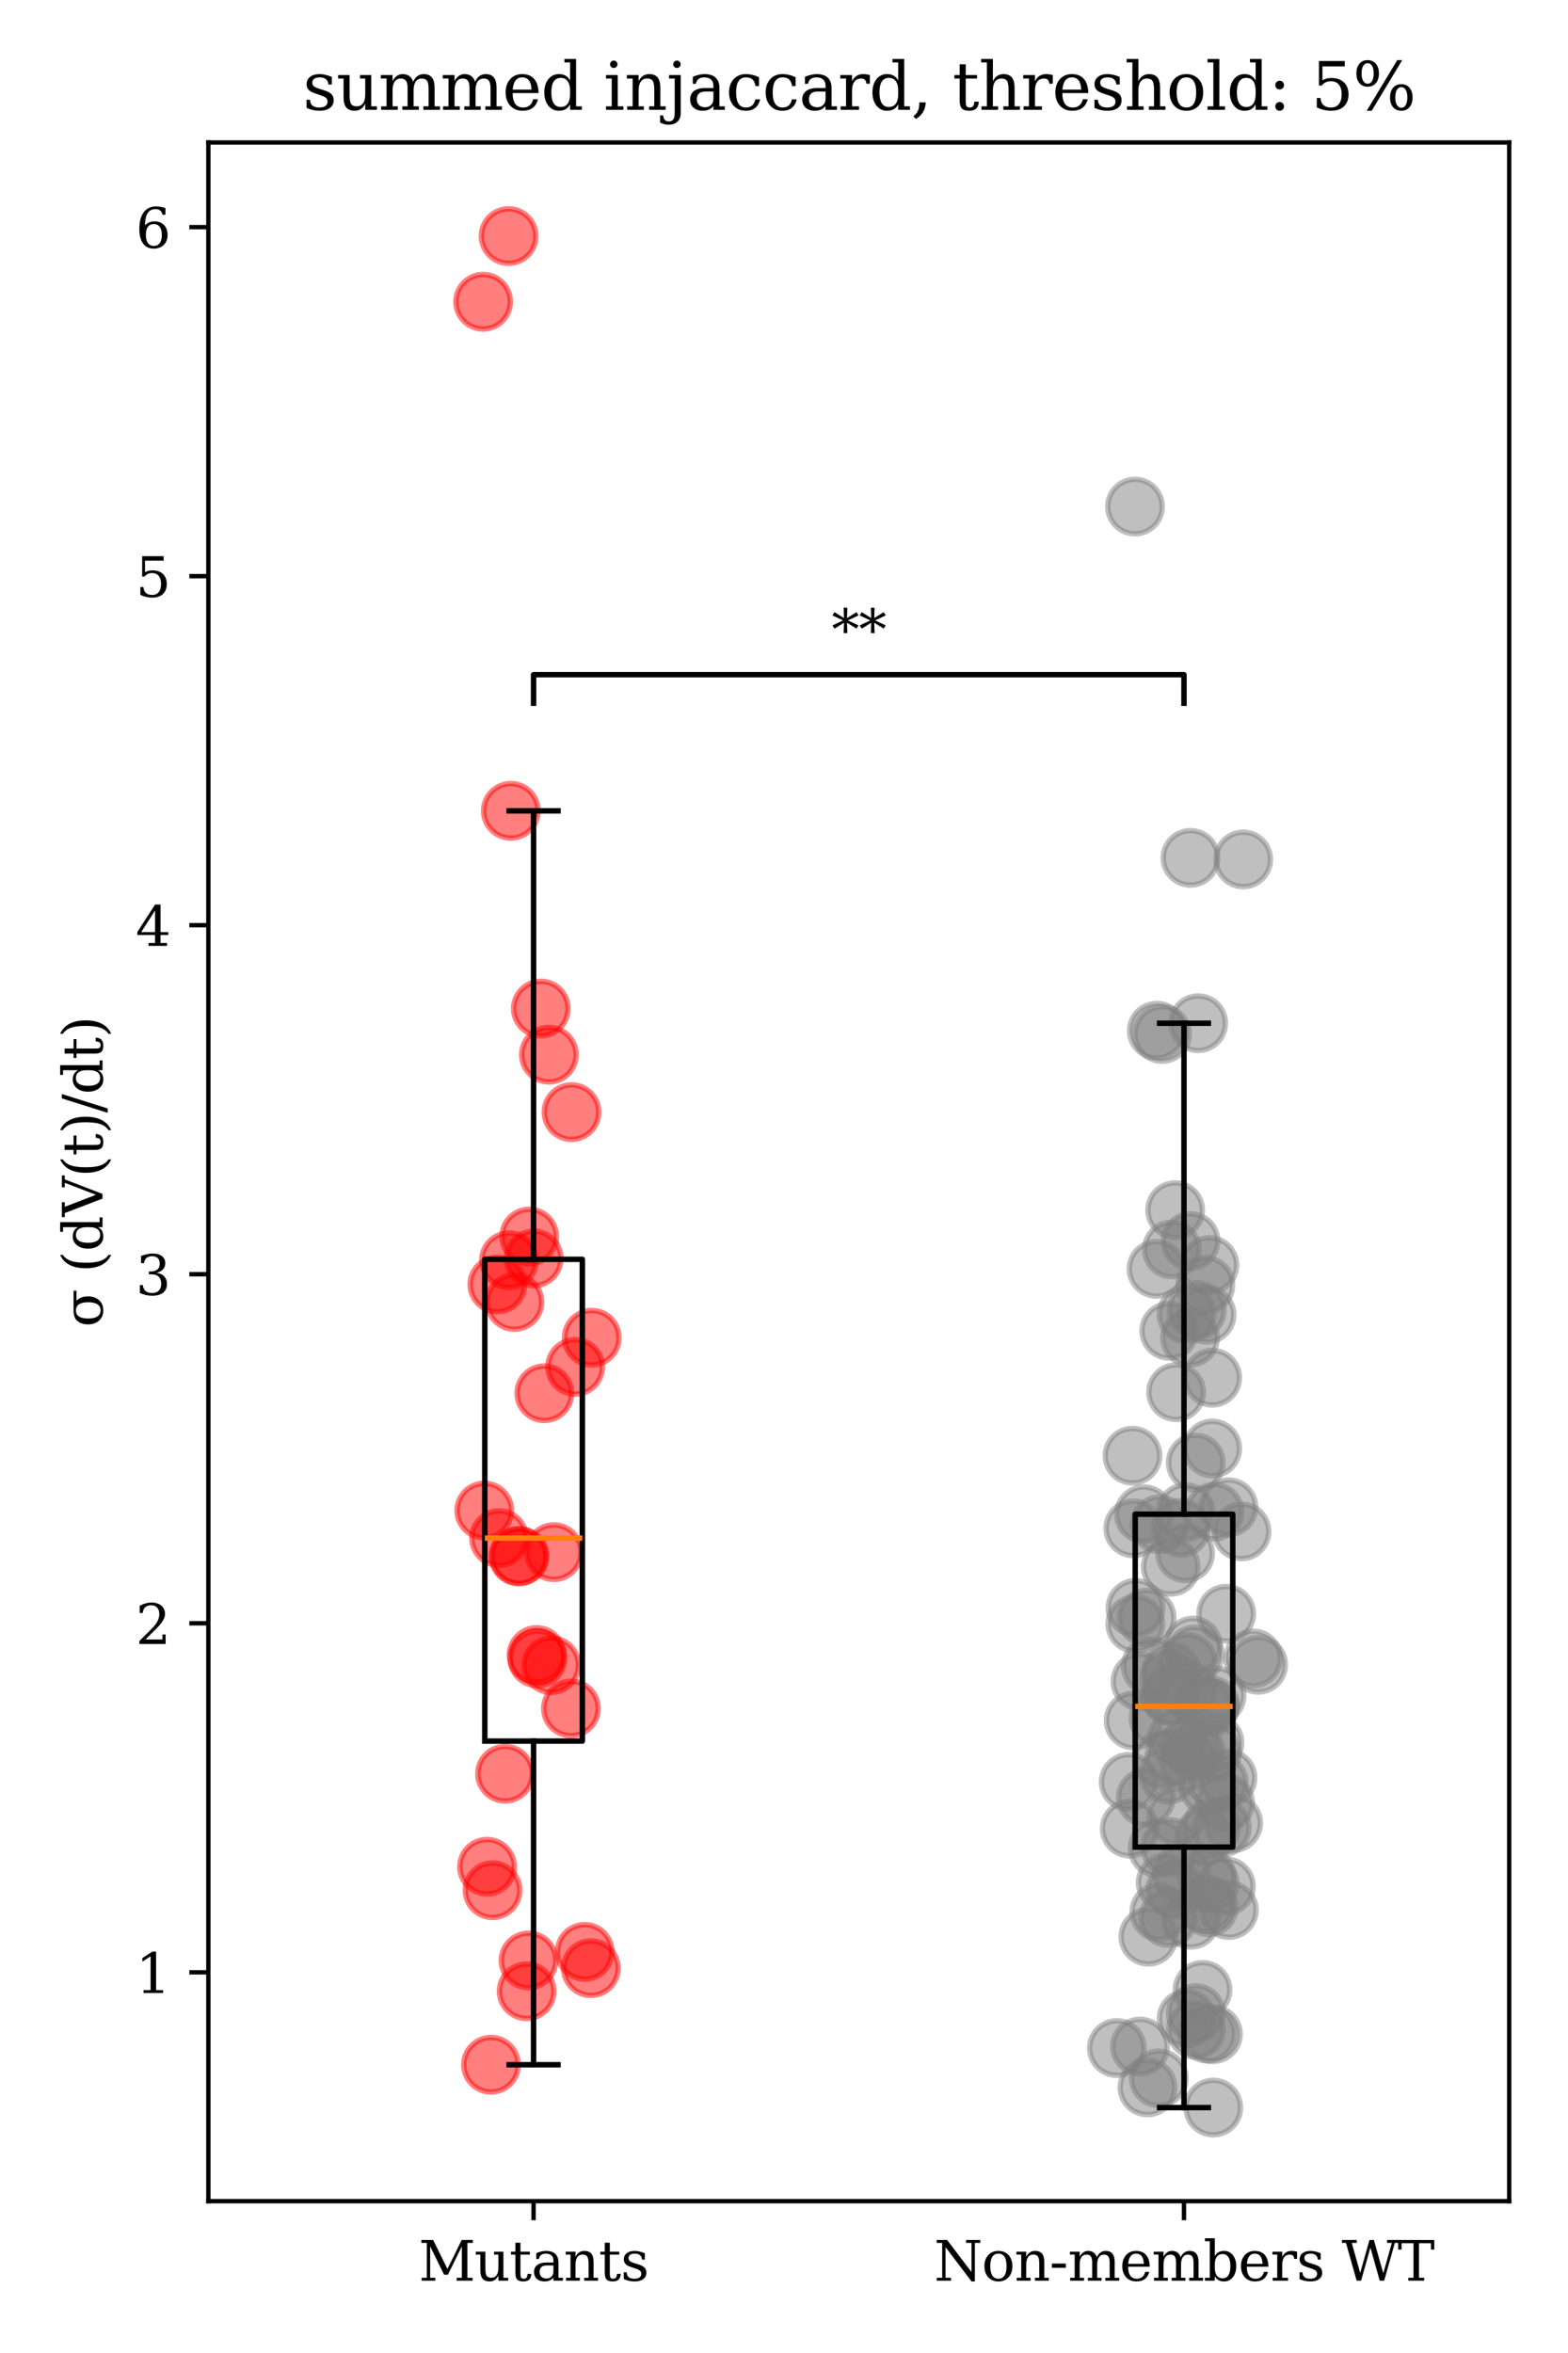 <?xml version="1.0" encoding="utf-8" standalone="no"?>
<!DOCTYPE svg PUBLIC "-//W3C//DTD SVG 1.1//EN"
  "http://www.w3.org/Graphics/SVG/1.1/DTD/svg11.dtd">
<svg xmlns:xlink="http://www.w3.org/1999/xlink" width="288pt" height="432pt" viewBox="0 0 288 432" xmlns="http://www.w3.org/2000/svg" version="1.1">
 <defs>
  <style type="text/css">*{stroke-linejoin: round; stroke-linecap: butt}</style>
 </defs>
 <g id="figure_1">
  <g id="patch_1">
   <path d="M 0 432 
L 288 432 
L 288 0 
L 0 0 
z
" style="fill: #ffffff"/>
  </g>
  <g id="axes_1">
   <g id="patch_2">
    <path d="M 38.27 404.12 
L 277.2 404.12 
L 277.2 26.16 
L 38.27 26.16 
z
" style="fill: #ffffff"/>
   </g>
   <g id="PathCollection_1">
    <defs>
     <path id="mfe7c3fe8ca" d="M 0 5 
C 1.326 5 2.598 4.473 3.536 3.536 
C 4.473 2.598 5 1.326 5 0 
C 5 -1.326 4.473 -2.598 3.536 -3.536 
C 2.598 -4.473 1.326 -5 0 -5 
C -1.326 -5 -2.598 -4.473 -3.536 -3.536 
C -4.473 -2.598 -5 -1.326 -5 0 
C -5 1.326 -4.473 2.598 -3.536 3.536 
C -2.598 4.473 -1.326 5 0 5 
z
" style="stroke: #ff0000; stroke-opacity: 0.5"/>
    </defs>
    <g clip-path="url(#pbd0479e4d5)">
     <use xlink:href="#mfe7c3fe8ca" x="104.868" y="313.667" style="fill: #ff0000; fill-opacity: 0.5; stroke: #ff0000; stroke-opacity: 0.5"/>
     <use xlink:href="#mfe7c3fe8ca" x="101.722" y="284.971" style="fill: #ff0000; fill-opacity: 0.5; stroke: #ff0000; stroke-opacity: 0.5"/>
     <use xlink:href="#mfe7c3fe8ca" x="93.497" y="231.374" style="fill: #ff0000; fill-opacity: 0.5; stroke: #ff0000; stroke-opacity: 0.5"/>
     <use xlink:href="#mfe7c3fe8ca" x="105.641" y="250.959" style="fill: #ff0000; fill-opacity: 0.5; stroke: #ff0000; stroke-opacity: 0.5"/>
     <use xlink:href="#mfe7c3fe8ca" x="100.821" y="193.633" style="fill: #ff0000; fill-opacity: 0.5; stroke: #ff0000; stroke-opacity: 0.5"/>
     <use xlink:href="#mfe7c3fe8ca" x="101.25" y="305.724" style="fill: #ff0000; fill-opacity: 0.5; stroke: #ff0000; stroke-opacity: 0.5"/>
     <use xlink:href="#mfe7c3fe8ca" x="93.416" y="43.34" style="fill: #ff0000; fill-opacity: 0.5; stroke: #ff0000; stroke-opacity: 0.5"/>
     <use xlink:href="#mfe7c3fe8ca" x="108.686" y="245.605" style="fill: #ff0000; fill-opacity: 0.5; stroke: #ff0000; stroke-opacity: 0.5"/>
     <use xlink:href="#mfe7c3fe8ca" x="99.336" y="185.167" style="fill: #ff0000; fill-opacity: 0.5; stroke: #ff0000; stroke-opacity: 0.5"/>
     <use xlink:href="#mfe7c3fe8ca" x="91.357" y="235.827" style="fill: #ff0000; fill-opacity: 0.5; stroke: #ff0000; stroke-opacity: 0.5"/>
     <use xlink:href="#mfe7c3fe8ca" x="104.973" y="204.186" style="fill: #ff0000; fill-opacity: 0.5; stroke: #ff0000; stroke-opacity: 0.5"/>
     <use xlink:href="#mfe7c3fe8ca" x="91.667" y="282.393" style="fill: #ff0000; fill-opacity: 0.5; stroke: #ff0000; stroke-opacity: 0.5"/>
     <use xlink:href="#mfe7c3fe8ca" x="98.712" y="304.48" style="fill: #ff0000; fill-opacity: 0.5; stroke: #ff0000; stroke-opacity: 0.5"/>
     <use xlink:href="#mfe7c3fe8ca" x="108.531" y="361.344" style="fill: #ff0000; fill-opacity: 0.5; stroke: #ff0000; stroke-opacity: 0.5"/>
     <use xlink:href="#mfe7c3fe8ca" x="98.565" y="303.857" style="fill: #ff0000; fill-opacity: 0.5; stroke: #ff0000; stroke-opacity: 0.5"/>
     <use xlink:href="#mfe7c3fe8ca" x="90.183" y="379.08" style="fill: #ff0000; fill-opacity: 0.5; stroke: #ff0000; stroke-opacity: 0.5"/>
     <use xlink:href="#mfe7c3fe8ca" x="90.468" y="347.033" style="fill: #ff0000; fill-opacity: 0.5; stroke: #ff0000; stroke-opacity: 0.5"/>
     <use xlink:href="#mfe7c3fe8ca" x="92.769" y="325.648" style="fill: #ff0000; fill-opacity: 0.5; stroke: #ff0000; stroke-opacity: 0.5"/>
     <use xlink:href="#mfe7c3fe8ca" x="96.731" y="365.583" style="fill: #ff0000; fill-opacity: 0.5; stroke: #ff0000; stroke-opacity: 0.5"/>
     <use xlink:href="#mfe7c3fe8ca" x="98.032" y="231.044" style="fill: #ff0000; fill-opacity: 0.5; stroke: #ff0000; stroke-opacity: 0.5"/>
     <use xlink:href="#mfe7c3fe8ca" x="89.457" y="342.728" style="fill: #ff0000; fill-opacity: 0.5; stroke: #ff0000; stroke-opacity: 0.5"/>
     <use xlink:href="#mfe7c3fe8ca" x="107.392" y="358.363" style="fill: #ff0000; fill-opacity: 0.5; stroke: #ff0000; stroke-opacity: 0.5"/>
     <use xlink:href="#mfe7c3fe8ca" x="97.2" y="227.028" style="fill: #ff0000; fill-opacity: 0.5; stroke: #ff0000; stroke-opacity: 0.5"/>
     <use xlink:href="#mfe7c3fe8ca" x="95.419" y="285.688" style="fill: #ff0000; fill-opacity: 0.5; stroke: #ff0000; stroke-opacity: 0.5"/>
     <use xlink:href="#mfe7c3fe8ca" x="99.982" y="255.794" style="fill: #ff0000; fill-opacity: 0.5; stroke: #ff0000; stroke-opacity: 0.5"/>
     <use xlink:href="#mfe7c3fe8ca" x="88.738" y="55.402" style="fill: #ff0000; fill-opacity: 0.5; stroke: #ff0000; stroke-opacity: 0.5"/>
     <use xlink:href="#mfe7c3fe8ca" x="97.08" y="359.93" style="fill: #ff0000; fill-opacity: 0.5; stroke: #ff0000; stroke-opacity: 0.5"/>
     <use xlink:href="#mfe7c3fe8ca" x="94.486" y="239.035" style="fill: #ff0000; fill-opacity: 0.5; stroke: #ff0000; stroke-opacity: 0.5"/>
     <use xlink:href="#mfe7c3fe8ca" x="93.824" y="148.868" style="fill: #ff0000; fill-opacity: 0.5; stroke: #ff0000; stroke-opacity: 0.5"/>
     <use xlink:href="#mfe7c3fe8ca" x="95.239" y="285.727" style="fill: #ff0000; fill-opacity: 0.5; stroke: #ff0000; stroke-opacity: 0.5"/>
     <use xlink:href="#mfe7c3fe8ca" x="88.951" y="277.331" style="fill: #ff0000; fill-opacity: 0.5; stroke: #ff0000; stroke-opacity: 0.5"/>
    </g>
   </g>
   <g id="PathCollection_2">
    <defs>
     <path id="ma4ba785e04" d="M 0 5 
C 1.326 5 2.598 4.473 3.536 3.536 
C 4.473 2.598 5 1.326 5 0 
C 5 -1.326 4.473 -2.598 3.536 -3.536 
C 2.598 -4.473 1.326 -5 0 -5 
C -1.326 -5 -2.598 -4.473 -3.536 -3.536 
C -4.473 -2.598 -5 -1.326 -5 0 
C -5 1.326 -4.473 2.598 -3.536 3.536 
C -2.598 4.473 -1.326 5 0 5 
z
" style="stroke: #808080; stroke-opacity: 0.5"/>
    </defs>
    <g clip-path="url(#pbd0479e4d5)">
     <use xlink:href="#ma4ba785e04" x="214.598" y="325.823" style="fill: #808080; fill-opacity: 0.5; stroke: #808080; stroke-opacity: 0.5"/>
     <use xlink:href="#ma4ba785e04" x="226.501" y="334.713" style="fill: #808080; fill-opacity: 0.5; stroke: #808080; stroke-opacity: 0.5"/>
     <use xlink:href="#ma4ba785e04" x="221.104" y="337.27" style="fill: #808080; fill-opacity: 0.5; stroke: #808080; stroke-opacity: 0.5"/>
     <use xlink:href="#ma4ba785e04" x="218.142" y="305.167" style="fill: #808080; fill-opacity: 0.5; stroke: #808080; stroke-opacity: 0.5"/>
     <use xlink:href="#ma4ba785e04" x="219.437" y="303.773" style="fill: #808080; fill-opacity: 0.5; stroke: #808080; stroke-opacity: 0.5"/>
     <use xlink:href="#ma4ba785e04" x="219.833" y="240.516" style="fill: #808080; fill-opacity: 0.5; stroke: #808080; stroke-opacity: 0.5"/>
     <use xlink:href="#ma4ba785e04" x="212.429" y="232.963" style="fill: #808080; fill-opacity: 0.5; stroke: #808080; stroke-opacity: 0.5"/>
     <use xlink:href="#ma4ba785e04" x="225.638" y="276.729" style="fill: #808080; fill-opacity: 0.5; stroke: #808080; stroke-opacity: 0.5"/>
     <use xlink:href="#ma4ba785e04" x="217.019" y="344.078" style="fill: #808080; fill-opacity: 0.5; stroke: #808080; stroke-opacity: 0.5"/>
     <use xlink:href="#ma4ba785e04" x="212.836" y="381.566" style="fill: #808080; fill-opacity: 0.5; stroke: #808080; stroke-opacity: 0.5"/>
     <use xlink:href="#ma4ba785e04" x="208.227" y="315.879" style="fill: #808080; fill-opacity: 0.5; stroke: #808080; stroke-opacity: 0.5"/>
     <use xlink:href="#ma4ba785e04" x="215.875" y="346.936" style="fill: #808080; fill-opacity: 0.5; stroke: #808080; stroke-opacity: 0.5"/>
     <use xlink:href="#ma4ba785e04" x="222.006" y="350.171" style="fill: #808080; fill-opacity: 0.5; stroke: #808080; stroke-opacity: 0.5"/>
     <use xlink:href="#ma4ba785e04" x="220.074" y="187.859" style="fill: #808080; fill-opacity: 0.5; stroke: #808080; stroke-opacity: 0.5"/>
     <use xlink:href="#ma4ba785e04" x="222.657" y="265.939" style="fill: #808080; fill-opacity: 0.5; stroke: #808080; stroke-opacity: 0.5"/>
     <use xlink:href="#ma4ba785e04" x="221.967" y="327.952" style="fill: #808080; fill-opacity: 0.5; stroke: #808080; stroke-opacity: 0.5"/>
     <use xlink:href="#ma4ba785e04" x="223.856" y="327.279" style="fill: #808080; fill-opacity: 0.5; stroke: #808080; stroke-opacity: 0.5"/>
     <use xlink:href="#ma4ba785e04" x="214.758" y="308.207" style="fill: #808080; fill-opacity: 0.5; stroke: #808080; stroke-opacity: 0.5"/>
     <use xlink:href="#ma4ba785e04" x="214.106" y="345.655" style="fill: #808080; fill-opacity: 0.5; stroke: #808080; stroke-opacity: 0.5"/>
     <use xlink:href="#ma4ba785e04" x="230.186" y="304.482" style="fill: #808080; fill-opacity: 0.5; stroke: #808080; stroke-opacity: 0.5"/>
     <use xlink:href="#ma4ba785e04" x="212.479" y="189.233" style="fill: #808080; fill-opacity: 0.5; stroke: #808080; stroke-opacity: 0.5"/>
     <use xlink:href="#ma4ba785e04" x="208.005" y="267.262" style="fill: #808080; fill-opacity: 0.5; stroke: #808080; stroke-opacity: 0.5"/>
     <use xlink:href="#ma4ba785e04" x="219.667" y="372.661" style="fill: #808080; fill-opacity: 0.5; stroke: #808080; stroke-opacity: 0.5"/>
     <use xlink:href="#ma4ba785e04" x="222.134" y="232.249" style="fill: #808080; fill-opacity: 0.5; stroke: #808080; stroke-opacity: 0.5"/>
     <use xlink:href="#ma4ba785e04" x="222.622" y="321.711" style="fill: #808080; fill-opacity: 0.5; stroke: #808080; stroke-opacity: 0.5"/>
     <use xlink:href="#ma4ba785e04" x="216.882" y="280.51" style="fill: #808080; fill-opacity: 0.5; stroke: #808080; stroke-opacity: 0.5"/>
     <use xlink:href="#ma4ba785e04" x="217.932" y="241.313" style="fill: #808080; fill-opacity: 0.5; stroke: #808080; stroke-opacity: 0.5"/>
     <use xlink:href="#ma4ba785e04" x="210.759" y="383.235" style="fill: #808080; fill-opacity: 0.5; stroke: #808080; stroke-opacity: 0.5"/>
     <use xlink:href="#ma4ba785e04" x="222.204" y="345.829" style="fill: #808080; fill-opacity: 0.5; stroke: #808080; stroke-opacity: 0.5"/>
     <use xlink:href="#ma4ba785e04" x="225.219" y="296.275" style="fill: #808080; fill-opacity: 0.5; stroke: #808080; stroke-opacity: 0.5"/>
     <use xlink:href="#ma4ba785e04" x="215.128" y="306.812" style="fill: #808080; fill-opacity: 0.5; stroke: #808080; stroke-opacity: 0.5"/>
     <use xlink:href="#ma4ba785e04" x="221.612" y="241.378" style="fill: #808080; fill-opacity: 0.5; stroke: #808080; stroke-opacity: 0.5"/>
     <use xlink:href="#ma4ba785e04" x="218.661" y="157.499" style="fill: #808080; fill-opacity: 0.5; stroke: #808080; stroke-opacity: 0.5"/>
     <use xlink:href="#ma4ba785e04" x="221.397" y="235.921" style="fill: #808080; fill-opacity: 0.5; stroke: #808080; stroke-opacity: 0.5"/>
     <use xlink:href="#ma4ba785e04" x="213.446" y="189.837" style="fill: #808080; fill-opacity: 0.5; stroke: #808080; stroke-opacity: 0.5"/>
     <use xlink:href="#ma4ba785e04" x="219.099" y="302.133" style="fill: #808080; fill-opacity: 0.5; stroke: #808080; stroke-opacity: 0.5"/>
     <use xlink:href="#ma4ba785e04" x="208.559" y="295.198" style="fill: #808080; fill-opacity: 0.5; stroke: #808080; stroke-opacity: 0.5"/>
     <use xlink:href="#ma4ba785e04" x="221.477" y="349.559" style="fill: #808080; fill-opacity: 0.5; stroke: #808080; stroke-opacity: 0.5"/>
     <use xlink:href="#ma4ba785e04" x="225.163" y="346.319" style="fill: #808080; fill-opacity: 0.5; stroke: #808080; stroke-opacity: 0.5"/>
     <use xlink:href="#ma4ba785e04" x="220.87" y="365.334" style="fill: #808080; fill-opacity: 0.5; stroke: #808080; stroke-opacity: 0.5"/>
     <use xlink:href="#ma4ba785e04" x="215.244" y="229.397" style="fill: #808080; fill-opacity: 0.5; stroke: #808080; stroke-opacity: 0.5"/>
     <use xlink:href="#ma4ba785e04" x="228.35" y="157.79" style="fill: #808080; fill-opacity: 0.5; stroke: #808080; stroke-opacity: 0.5"/>
     <use xlink:href="#ma4ba785e04" x="215.774" y="322.438" style="fill: #808080; fill-opacity: 0.5; stroke: #808080; stroke-opacity: 0.5"/>
     <use xlink:href="#ma4ba785e04" x="222.847" y="386.94" style="fill: #808080; fill-opacity: 0.5; stroke: #808080; stroke-opacity: 0.5"/>
     <use xlink:href="#ma4ba785e04" x="218.555" y="320.506" style="fill: #808080; fill-opacity: 0.5; stroke: #808080; stroke-opacity: 0.5"/>
     <use xlink:href="#ma4ba785e04" x="228.031" y="281.156" style="fill: #808080; fill-opacity: 0.5; stroke: #808080; stroke-opacity: 0.5"/>
     <use xlink:href="#ma4ba785e04" x="213.006" y="279.841" style="fill: #808080; fill-opacity: 0.5; stroke: #808080; stroke-opacity: 0.5"/>
     <use xlink:href="#ma4ba785e04" x="218.577" y="245.601" style="fill: #808080; fill-opacity: 0.5; stroke: #808080; stroke-opacity: 0.5"/>
     <use xlink:href="#ma4ba785e04" x="231.084" y="305.64" style="fill: #808080; fill-opacity: 0.5; stroke: #808080; stroke-opacity: 0.5"/>
     <use xlink:href="#ma4ba785e04" x="210.93" y="355.568" style="fill: #808080; fill-opacity: 0.5; stroke: #808080; stroke-opacity: 0.5"/>
     <use xlink:href="#ma4ba785e04" x="215.033" y="287.652" style="fill: #808080; fill-opacity: 0.5; stroke: #808080; stroke-opacity: 0.5"/>
     <use xlink:href="#ma4ba785e04" x="214.899" y="311.297" style="fill: #808080; fill-opacity: 0.5; stroke: #808080; stroke-opacity: 0.5"/>
     <use xlink:href="#ma4ba785e04" x="225.71" y="350.672" style="fill: #808080; fill-opacity: 0.5; stroke: #808080; stroke-opacity: 0.5"/>
     <use xlink:href="#ma4ba785e04" x="219.64" y="369.592" style="fill: #808080; fill-opacity: 0.5; stroke: #808080; stroke-opacity: 0.5"/>
     <use xlink:href="#ma4ba785e04" x="222.118" y="313.559" style="fill: #808080; fill-opacity: 0.5; stroke: #808080; stroke-opacity: 0.5"/>
     <use xlink:href="#ma4ba785e04" x="218.213" y="310.298" style="fill: #808080; fill-opacity: 0.5; stroke: #808080; stroke-opacity: 0.5"/>
     <use xlink:href="#ma4ba785e04" x="209.474" y="308.697" style="fill: #808080; fill-opacity: 0.5; stroke: #808080; stroke-opacity: 0.5"/>
     <use xlink:href="#ma4ba785e04" x="218.734" y="352.452" style="fill: #808080; fill-opacity: 0.5; stroke: #808080; stroke-opacity: 0.5"/>
     <use xlink:href="#ma4ba785e04" x="220.999" y="313.298" style="fill: #808080; fill-opacity: 0.5; stroke: #808080; stroke-opacity: 0.5"/>
     <use xlink:href="#ma4ba785e04" x="225.012" y="331.019" style="fill: #808080; fill-opacity: 0.5; stroke: #808080; stroke-opacity: 0.5"/>
     <use xlink:href="#ma4ba785e04" x="207.504" y="335.727" style="fill: #808080; fill-opacity: 0.5; stroke: #808080; stroke-opacity: 0.5"/>
     <use xlink:href="#ma4ba785e04" x="221.776" y="373.369" style="fill: #808080; fill-opacity: 0.5; stroke: #808080; stroke-opacity: 0.5"/>
     <use xlink:href="#ma4ba785e04" x="217.954" y="370.581" style="fill: #808080; fill-opacity: 0.5; stroke: #808080; stroke-opacity: 0.5"/>
     <use xlink:href="#ma4ba785e04" x="218.353" y="323.405" style="fill: #808080; fill-opacity: 0.5; stroke: #808080; stroke-opacity: 0.5"/>
     <use xlink:href="#ma4ba785e04" x="212.631" y="339.31" style="fill: #808080; fill-opacity: 0.5; stroke: #808080; stroke-opacity: 0.5"/>
     <use xlink:href="#ma4ba785e04" x="209.389" y="375.743" style="fill: #808080; fill-opacity: 0.5; stroke: #808080; stroke-opacity: 0.5"/>
     <use xlink:href="#ma4ba785e04" x="205.135" y="376.016" style="fill: #808080; fill-opacity: 0.5; stroke: #808080; stroke-opacity: 0.5"/>
     <use xlink:href="#ma4ba785e04" x="216.165" y="319.141" style="fill: #808080; fill-opacity: 0.5; stroke: #808080; stroke-opacity: 0.5"/>
     <use xlink:href="#ma4ba785e04" x="207.309" y="327.153" style="fill: #808080; fill-opacity: 0.5; stroke: #808080; stroke-opacity: 0.5"/>
     <use xlink:href="#ma4ba785e04" x="222.788" y="373.459" style="fill: #808080; fill-opacity: 0.5; stroke: #808080; stroke-opacity: 0.5"/>
     <use xlink:href="#ma4ba785e04" x="208.158" y="280.594" style="fill: #808080; fill-opacity: 0.5; stroke: #808080; stroke-opacity: 0.5"/>
     <use xlink:href="#ma4ba785e04" x="218.659" y="227.85" style="fill: #808080; fill-opacity: 0.5; stroke: #808080; stroke-opacity: 0.5"/>
     <use xlink:href="#ma4ba785e04" x="216.022" y="255.59" style="fill: #808080; fill-opacity: 0.5; stroke: #808080; stroke-opacity: 0.5"/>
     <use xlink:href="#ma4ba785e04" x="212.932" y="351.034" style="fill: #808080; fill-opacity: 0.5; stroke: #808080; stroke-opacity: 0.5"/>
     <use xlink:href="#ma4ba785e04" x="214.587" y="352.144" style="fill: #808080; fill-opacity: 0.5; stroke: #808080; stroke-opacity: 0.5"/>
     <use xlink:href="#ma4ba785e04" x="212.789" y="315.46" style="fill: #808080; fill-opacity: 0.5; stroke: #808080; stroke-opacity: 0.5"/>
     <use xlink:href="#ma4ba785e04" x="224.413" y="335.554" style="fill: #808080; fill-opacity: 0.5; stroke: #808080; stroke-opacity: 0.5"/>
     <use xlink:href="#ma4ba785e04" x="225.459" y="326.406" style="fill: #808080; fill-opacity: 0.5; stroke: #808080; stroke-opacity: 0.5"/>
     <use xlink:href="#ma4ba785e04" x="217.759" y="277.641" style="fill: #808080; fill-opacity: 0.5; stroke: #808080; stroke-opacity: 0.5"/>
     <use xlink:href="#ma4ba785e04" x="223.457" y="311.324" style="fill: #808080; fill-opacity: 0.5; stroke: #808080; stroke-opacity: 0.5"/>
     <use xlink:href="#ma4ba785e04" x="217.669" y="285.173" style="fill: #808080; fill-opacity: 0.5; stroke: #808080; stroke-opacity: 0.5"/>
     <use xlink:href="#ma4ba785e04" x="208.472" y="93.003" style="fill: #808080; fill-opacity: 0.5; stroke: #808080; stroke-opacity: 0.5"/>
     <use xlink:href="#ma4ba785e04" x="215.129" y="311.398" style="fill: #808080; fill-opacity: 0.5; stroke: #808080; stroke-opacity: 0.5"/>
     <use xlink:href="#ma4ba785e04" x="214.935" y="339.122" style="fill: #808080; fill-opacity: 0.5; stroke: #808080; stroke-opacity: 0.5"/>
     <use xlink:href="#ma4ba785e04" x="222.65" y="252.939" style="fill: #808080; fill-opacity: 0.5; stroke: #808080; stroke-opacity: 0.5"/>
     <use xlink:href="#ma4ba785e04" x="223.061" y="277.541" style="fill: #808080; fill-opacity: 0.5; stroke: #808080; stroke-opacity: 0.5"/>
     <use xlink:href="#ma4ba785e04" x="219.634" y="268.52" style="fill: #808080; fill-opacity: 0.5; stroke: #808080; stroke-opacity: 0.5"/>
     <use xlink:href="#ma4ba785e04" x="222.26" y="313.026" style="fill: #808080; fill-opacity: 0.5; stroke: #808080; stroke-opacity: 0.5"/>
     <use xlink:href="#ma4ba785e04" x="211.371" y="305.925" style="fill: #808080; fill-opacity: 0.5; stroke: #808080; stroke-opacity: 0.5"/>
     <use xlink:href="#ma4ba785e04" x="210.111" y="278.002" style="fill: #808080; fill-opacity: 0.5; stroke: #808080; stroke-opacity: 0.5"/>
     <use xlink:href="#ma4ba785e04" x="214.758" y="244.334" style="fill: #808080; fill-opacity: 0.5; stroke: #808080; stroke-opacity: 0.5"/>
     <use xlink:href="#ma4ba785e04" x="208.534" y="298.159" style="fill: #808080; fill-opacity: 0.5; stroke: #808080; stroke-opacity: 0.5"/>
     <use xlink:href="#ma4ba785e04" x="219.514" y="321.403" style="fill: #808080; fill-opacity: 0.5; stroke: #808080; stroke-opacity: 0.5"/>
     <use xlink:href="#ma4ba785e04" x="213.495" y="323.092" style="fill: #808080; fill-opacity: 0.5; stroke: #808080; stroke-opacity: 0.5"/>
     <use xlink:href="#ma4ba785e04" x="223.063" y="319.924" style="fill: #808080; fill-opacity: 0.5; stroke: #808080; stroke-opacity: 0.5"/>
     <use xlink:href="#ma4ba785e04" x="221.665" y="344.588" style="fill: #808080; fill-opacity: 0.5; stroke: #808080; stroke-opacity: 0.5"/>
     <use xlink:href="#ma4ba785e04" x="215.843" y="222.173" style="fill: #808080; fill-opacity: 0.5; stroke: #808080; stroke-opacity: 0.5"/>
     <use xlink:href="#ma4ba785e04" x="210.611" y="296.997" style="fill: #808080; fill-opacity: 0.5; stroke: #808080; stroke-opacity: 0.5"/>
     <use xlink:href="#ma4ba785e04" x="222.433" y="335.574" style="fill: #808080; fill-opacity: 0.5; stroke: #808080; stroke-opacity: 0.5"/>
     <use xlink:href="#ma4ba785e04" x="210.451" y="329.997" style="fill: #808080; fill-opacity: 0.5; stroke: #808080; stroke-opacity: 0.5"/>
     <use xlink:href="#ma4ba785e04" x="216.1" y="333.416" style="fill: #808080; fill-opacity: 0.5; stroke: #808080; stroke-opacity: 0.5"/>
    </g>
   </g>
   <g id="matplotlib.axis_1">
    <g id="xtick_1">
     <g id="line2d_1">
      <defs>
       <path id="mf61de46827" d="M 0 0 
L 0 3.5 
" style="stroke: #000000; stroke-width: 0.8"/>
      </defs>
      <g>
       <use xlink:href="#mf61de46827" x="98.002" y="404.12" style="stroke: #000000; stroke-width: 0.8"/>
      </g>
     </g>
     <g id="text_1">
      <!-- Mutants -->
      <g transform="translate(76.877 418.718) scale(0.1 -0.1)">
       <defs>
        <path id="DejaVuSerif-4d" d="M 353 0 
L 353 331 
L 947 331 
L 947 4331 
L 319 4331 
L 319 4666 
L 1678 4666 
L 3316 1344 
L 4953 4666 
L 6228 4666 
L 6228 4331 
L 5606 4331 
L 5606 331 
L 6203 331 
L 6203 0 
L 4378 0 
L 4378 331 
L 4972 331 
L 4972 3938 
L 3372 684 
L 2931 684 
L 1331 3938 
L 1331 331 
L 1925 331 
L 1925 0 
L 353 0 
z
" transform="scale(0.016)"/>
        <path id="DejaVuSerif-75" d="M 2266 3322 
L 3341 3322 
L 3341 331 
L 3884 331 
L 3884 0 
L 2766 0 
L 2766 588 
Q 2606 256 2353 82 
Q 2100 -91 1766 -91 
Q 1213 -91 952 223 
Q 691 538 691 1209 
L 691 2988 
L 172 2988 
L 172 3322 
L 1269 3322 
L 1269 1388 
Q 1269 781 1417 556 
Q 1566 331 1947 331 
Q 2347 331 2556 625 
Q 2766 919 2766 1478 
L 2766 2988 
L 2266 2988 
L 2266 3322 
z
" transform="scale(0.016)"/>
        <path id="DejaVuSerif-74" d="M 691 2988 
L 184 2988 
L 184 3322 
L 691 3322 
L 691 4353 
L 1269 4353 
L 1269 3322 
L 2350 3322 
L 2350 2988 
L 1269 2988 
L 1269 878 
Q 1269 456 1350 337 
Q 1431 219 1650 219 
Q 1875 219 1978 351 
Q 2081 484 2088 781 
L 2522 781 
Q 2497 328 2275 118 
Q 2053 -91 1600 -91 
Q 1103 -91 897 129 
Q 691 350 691 878 
L 691 2988 
z
" transform="scale(0.016)"/>
        <path id="DejaVuSerif-61" d="M 2547 1044 
L 2547 1747 
L 1806 1747 
Q 1378 1747 1168 1562 
Q 959 1378 959 997 
Q 959 650 1171 447 
Q 1384 244 1747 244 
Q 2106 244 2326 466 
Q 2547 688 2547 1044 
z
M 3122 2075 
L 3122 331 
L 3634 331 
L 3634 0 
L 2547 0 
L 2547 359 
Q 2356 128 2106 18 
Q 1856 -91 1522 -91 
Q 969 -91 644 203 
Q 319 497 319 997 
Q 319 1513 691 1797 
Q 1063 2081 1741 2081 
L 2547 2081 
L 2547 2309 
Q 2547 2688 2317 2895 
Q 2088 3103 1672 3103 
Q 1328 3103 1125 2947 
Q 922 2791 872 2484 
L 575 2484 
L 575 3156 
Q 875 3284 1158 3348 
Q 1441 3413 1709 3413 
Q 2400 3413 2761 3070 
Q 3122 2728 3122 2075 
z
" transform="scale(0.016)"/>
        <path id="DejaVuSerif-6e" d="M 263 0 
L 263 331 
L 781 331 
L 781 2988 
L 231 2988 
L 231 3322 
L 1356 3322 
L 1356 2731 
Q 1516 3069 1770 3241 
Q 2025 3413 2363 3413 
Q 2913 3413 3172 3097 
Q 3431 2781 3431 2113 
L 3431 331 
L 3944 331 
L 3944 0 
L 2356 0 
L 2356 331 
L 2853 331 
L 2853 1931 
Q 2853 2541 2703 2767 
Q 2553 2994 2175 2994 
Q 1775 2994 1565 2701 
Q 1356 2409 1356 1850 
L 1356 331 
L 1856 331 
L 1856 0 
L 263 0 
z
" transform="scale(0.016)"/>
        <path id="DejaVuSerif-73" d="M 359 184 
L 359 959 
L 691 959 
Q 703 588 923 403 
Q 1144 219 1575 219 
Q 1963 219 2166 364 
Q 2369 509 2369 788 
Q 2369 1006 2220 1140 
Q 2072 1275 1594 1428 
L 1178 1569 
Q 750 1706 558 1912 
Q 366 2119 366 2438 
Q 366 2894 700 3153 
Q 1034 3413 1625 3413 
Q 1888 3413 2178 3344 
Q 2469 3275 2778 3144 
L 2778 2419 
L 2447 2419 
Q 2434 2741 2221 2922 
Q 2009 3103 1644 3103 
Q 1281 3103 1095 2975 
Q 909 2847 909 2591 
Q 909 2381 1050 2254 
Q 1191 2128 1613 1997 
L 2069 1856 
Q 2541 1709 2748 1489 
Q 2956 1269 2956 922 
Q 2956 450 2595 179 
Q 2234 -91 1600 -91 
Q 1278 -91 972 -22 
Q 666 47 359 184 
z
" transform="scale(0.016)"/>
       </defs>
       <use xlink:href="#DejaVuSerif-4d"/>
       <use xlink:href="#DejaVuSerif-75" x="102.393"/>
       <use xlink:href="#DejaVuSerif-74" x="166.797"/>
       <use xlink:href="#DejaVuSerif-61" x="206.982"/>
       <use xlink:href="#DejaVuSerif-6e" x="266.602"/>
       <use xlink:href="#DejaVuSerif-74" x="331.006"/>
       <use xlink:href="#DejaVuSerif-73" x="371.191"/>
      </g>
     </g>
    </g>
    <g id="xtick_2">
     <g id="line2d_2">
      <g>
       <use xlink:href="#mf61de46827" x="217.468" y="404.12" style="stroke: #000000; stroke-width: 0.8"/>
      </g>
     </g>
     <g id="text_2">
      <!-- Non-members WT -->
      <g transform="translate(171.551 418.718) scale(0.1 -0.1)">
       <defs>
        <path id="DejaVuSerif-4e" d="M 313 0 
L 313 331 
L 941 331 
L 941 4331 
L 313 4331 
L 313 4666 
L 1509 4666 
L 4306 984 
L 4306 4331 
L 3681 4331 
L 3681 4666 
L 5319 4666 
L 5319 4331 
L 4691 4331 
L 4691 -91 
L 4313 -91 
L 1325 3841 
L 1325 331 
L 1953 331 
L 1953 0 
L 313 0 
z
" transform="scale(0.016)"/>
        <path id="DejaVuSerif-6f" d="M 1925 219 
Q 2388 219 2623 584 
Q 2859 950 2859 1663 
Q 2859 2375 2623 2739 
Q 2388 3103 1925 3103 
Q 1463 3103 1227 2739 
Q 991 2375 991 1663 
Q 991 950 1228 584 
Q 1466 219 1925 219 
z
M 1925 -91 
Q 1200 -91 759 389 
Q 319 869 319 1663 
Q 319 2456 758 2934 
Q 1197 3413 1925 3413 
Q 2653 3413 3092 2934 
Q 3531 2456 3531 1663 
Q 3531 869 3092 389 
Q 2653 -91 1925 -91 
z
" transform="scale(0.016)"/>
        <path id="DejaVuSerif-2d" d="M 281 1959 
L 1881 1959 
L 1881 1472 
L 281 1472 
L 281 1959 
z
" transform="scale(0.016)"/>
        <path id="DejaVuSerif-6d" d="M 3316 2675 
Q 3481 3041 3739 3227 
Q 3997 3413 4341 3413 
Q 4863 3413 5119 3089 
Q 5375 2766 5375 2113 
L 5375 331 
L 5894 331 
L 5894 0 
L 4300 0 
L 4300 331 
L 4800 331 
L 4800 2047 
Q 4800 2556 4650 2772 
Q 4500 2988 4153 2988 
Q 3769 2988 3567 2697 
Q 3366 2406 3366 1850 
L 3366 331 
L 3866 331 
L 3866 0 
L 2291 0 
L 2291 331 
L 2791 331 
L 2791 2069 
Q 2791 2566 2641 2777 
Q 2491 2988 2144 2988 
Q 1759 2988 1557 2697 
Q 1356 2406 1356 1850 
L 1356 331 
L 1856 331 
L 1856 0 
L 263 0 
L 263 331 
L 781 331 
L 781 2994 
L 231 2994 
L 231 3322 
L 1356 3322 
L 1356 2731 
Q 1516 3063 1762 3238 
Q 2009 3413 2322 3413 
Q 2709 3413 2968 3220 
Q 3228 3028 3316 2675 
z
" transform="scale(0.016)"/>
        <path id="DejaVuSerif-65" d="M 3469 1600 
L 991 1600 
L 991 1575 
Q 991 903 1244 561 
Q 1497 219 1991 219 
Q 2369 219 2611 417 
Q 2853 616 2950 1006 
L 3413 1006 
Q 3275 459 2904 184 
Q 2534 -91 1931 -91 
Q 1203 -91 761 389 
Q 319 869 319 1663 
Q 319 2450 753 2931 
Q 1188 3413 1894 3413 
Q 2647 3413 3050 2948 
Q 3453 2484 3469 1600 
z
M 2791 1931 
Q 2772 2513 2545 2808 
Q 2319 3103 1894 3103 
Q 1497 3103 1269 2806 
Q 1041 2509 991 1931 
L 2791 1931 
z
" transform="scale(0.016)"/>
        <path id="DejaVuSerif-62" d="M 738 331 
L 738 4531 
L 184 4531 
L 184 4863 
L 1313 4863 
L 1313 2803 
Q 1481 3116 1742 3264 
Q 2003 3413 2388 3413 
Q 3000 3413 3387 2928 
Q 3775 2444 3775 1663 
Q 3775 881 3387 395 
Q 3000 -91 2388 -91 
Q 2003 -91 1742 57 
Q 1481 206 1313 519 
L 1313 0 
L 184 0 
L 184 331 
L 738 331 
z
M 1313 1497 
Q 1313 897 1542 583 
Q 1772 269 2209 269 
Q 2650 269 2876 622 
Q 3103 975 3103 1663 
Q 3103 2353 2876 2703 
Q 2650 3053 2209 3053 
Q 1772 3053 1542 2737 
Q 1313 2422 1313 1825 
L 1313 1497 
z
" transform="scale(0.016)"/>
        <path id="DejaVuSerif-72" d="M 3059 3328 
L 3059 2497 
L 2728 2497 
Q 2713 2744 2591 2866 
Q 2469 2988 2234 2988 
Q 1809 2988 1582 2694 
Q 1356 2400 1356 1850 
L 1356 331 
L 2022 331 
L 2022 0 
L 263 0 
L 263 331 
L 781 331 
L 781 2994 
L 231 2994 
L 231 3322 
L 1356 3322 
L 1356 2731 
Q 1525 3078 1790 3245 
Q 2056 3413 2438 3413 
Q 2578 3413 2733 3391 
Q 2888 3369 3059 3328 
z
" transform="scale(0.016)"/>
        <path id="DejaVuSerif-20" transform="scale(0.016)"/>
        <path id="DejaVuSerif-57" d="M 4878 0 
L 4366 0 
L 3297 3794 
L 2228 0 
L 1716 0 
L 494 4331 
L 31 4331 
L 31 4666 
L 1734 4666 
L 1734 4331 
L 1153 4331 
L 2125 884 
L 3188 4666 
L 3694 4666 
L 4775 844 
L 5753 4331 
L 5216 4331 
L 5216 4666 
L 6559 4666 
L 6559 4331 
L 6100 4331 
L 4878 0 
z
" transform="scale(0.016)"/>
        <path id="DejaVuSerif-54" d="M 1222 0 
L 1222 331 
L 1819 331 
L 1819 4294 
L 447 4294 
L 447 3566 
L 63 3566 
L 63 4666 
L 4206 4666 
L 4206 3566 
L 3822 3566 
L 3822 4294 
L 2450 4294 
L 2450 331 
L 3047 331 
L 3047 0 
L 1222 0 
z
" transform="scale(0.016)"/>
       </defs>
       <use xlink:href="#DejaVuSerif-4e"/>
       <use xlink:href="#DejaVuSerif-6f" x="87.5"/>
       <use xlink:href="#DejaVuSerif-6e" x="147.705"/>
       <use xlink:href="#DejaVuSerif-2d" x="212.109"/>
       <use xlink:href="#DejaVuSerif-6d" x="245.898"/>
       <use xlink:href="#DejaVuSerif-65" x="340.723"/>
       <use xlink:href="#DejaVuSerif-6d" x="399.902"/>
       <use xlink:href="#DejaVuSerif-62" x="494.727"/>
       <use xlink:href="#DejaVuSerif-65" x="558.74"/>
       <use xlink:href="#DejaVuSerif-72" x="617.92"/>
       <use xlink:href="#DejaVuSerif-73" x="665.723"/>
       <use xlink:href="#DejaVuSerif-20" x="717.041"/>
       <use xlink:href="#DejaVuSerif-57" x="748.828"/>
       <use xlink:href="#DejaVuSerif-54" x="851.611"/>
      </g>
     </g>
    </g>
   </g>
   <g id="matplotlib.axis_2">
    <g id="ytick_1">
     <g id="line2d_3">
      <defs>
       <path id="m34c4c25645" d="M 0 0 
L -3.5 0 
" style="stroke: #000000; stroke-width: 0.8"/>
      </defs>
      <g>
       <use xlink:href="#m34c4c25645" x="38.27" y="362.108" style="stroke: #000000; stroke-width: 0.8"/>
      </g>
     </g>
     <g id="text_3">
      <!-- 1 -->
      <g transform="translate(24.907 365.907) scale(0.1 -0.1)">
       <defs>
        <path id="DejaVuSerif-31" d="M 909 0 
L 909 331 
L 1722 331 
L 1722 4213 
L 781 3603 
L 781 4013 
L 1919 4750 
L 2350 4750 
L 2350 331 
L 3163 331 
L 3163 0 
L 909 0 
z
" transform="scale(0.016)"/>
       </defs>
       <use xlink:href="#DejaVuSerif-31"/>
      </g>
     </g>
    </g>
    <g id="ytick_2">
     <g id="line2d_4">
      <g>
       <use xlink:href="#m34c4c25645" x="38.27" y="298.026" style="stroke: #000000; stroke-width: 0.8"/>
      </g>
     </g>
     <g id="text_4">
      <!-- 2 -->
      <g transform="translate(24.907 301.825) scale(0.1 -0.1)">
       <defs>
        <path id="DejaVuSerif-32" d="M 819 3553 
L 469 3553 
L 469 4384 
Q 803 4563 1142 4656 
Q 1481 4750 1806 4750 
Q 2534 4750 2956 4397 
Q 3378 4044 3378 3438 
Q 3378 2753 2422 1800 
Q 2347 1728 2309 1691 
L 1131 513 
L 3078 513 
L 3078 1088 
L 3444 1088 
L 3444 0 
L 434 0 
L 434 341 
L 1850 1753 
Q 2319 2222 2519 2614 
Q 2719 3006 2719 3438 
Q 2719 3909 2473 4175 
Q 2228 4441 1797 4441 
Q 1350 4441 1106 4219 
Q 863 3997 819 3553 
z
" transform="scale(0.016)"/>
       </defs>
       <use xlink:href="#DejaVuSerif-32"/>
      </g>
     </g>
    </g>
    <g id="ytick_3">
     <g id="line2d_5">
      <g>
       <use xlink:href="#m34c4c25645" x="38.27" y="233.944" style="stroke: #000000; stroke-width: 0.8"/>
      </g>
     </g>
     <g id="text_5">
      <!-- 3 -->
      <g transform="translate(24.907 237.744) scale(0.1 -0.1)">
       <defs>
        <path id="DejaVuSerif-33" d="M 622 4469 
Q 988 4606 1323 4678 
Q 1659 4750 1953 4750 
Q 2638 4750 3022 4454 
Q 3406 4159 3406 3634 
Q 3406 3213 3140 2930 
Q 2875 2647 2388 2547 
Q 2963 2466 3280 2130 
Q 3597 1794 3597 1259 
Q 3597 606 3158 257 
Q 2719 -91 1894 -91 
Q 1528 -91 1179 -12 
Q 831 66 488 225 
L 488 1131 
L 838 1131 
Q 869 681 1141 450 
Q 1413 219 1906 219 
Q 2384 219 2661 495 
Q 2938 772 2938 1253 
Q 2938 1803 2653 2086 
Q 2369 2369 1819 2369 
L 1522 2369 
L 1522 2688 
L 1678 2688 
Q 2225 2688 2498 2914 
Q 2772 3141 2772 3597 
Q 2772 4006 2547 4223 
Q 2322 4441 1900 4441 
Q 1478 4441 1245 4241 
Q 1013 4041 972 3647 
L 622 3647 
L 622 4469 
z
" transform="scale(0.016)"/>
       </defs>
       <use xlink:href="#DejaVuSerif-33"/>
      </g>
     </g>
    </g>
    <g id="ytick_4">
     <g id="line2d_6">
      <g>
       <use xlink:href="#m34c4c25645" x="38.27" y="169.863" style="stroke: #000000; stroke-width: 0.8"/>
      </g>
     </g>
     <g id="text_6">
      <!-- 4 -->
      <g transform="translate(24.907 173.662) scale(0.1 -0.1)">
       <defs>
        <path id="DejaVuSerif-34" d="M 2234 1581 
L 2234 4063 
L 641 1581 
L 2234 1581 
z
M 3609 0 
L 1484 0 
L 1484 331 
L 2234 331 
L 2234 1247 
L 197 1247 
L 197 1588 
L 2241 4750 
L 2859 4750 
L 2859 1581 
L 3750 1581 
L 3750 1247 
L 2859 1247 
L 2859 331 
L 3609 331 
L 3609 0 
z
" transform="scale(0.016)"/>
       </defs>
       <use xlink:href="#DejaVuSerif-34"/>
      </g>
     </g>
    </g>
    <g id="ytick_5">
     <g id="line2d_7">
      <g>
       <use xlink:href="#m34c4c25645" x="38.27" y="105.781" style="stroke: #000000; stroke-width: 0.8"/>
      </g>
     </g>
     <g id="text_7">
      <!-- 5 -->
      <g transform="translate(24.907 109.58) scale(0.1 -0.1)">
       <defs>
        <path id="DejaVuSerif-35" d="M 3219 4666 
L 3219 4153 
L 1081 4153 
L 1081 2816 
Q 1244 2928 1461 2984 
Q 1678 3041 1947 3041 
Q 2703 3041 3140 2622 
Q 3578 2203 3578 1478 
Q 3578 738 3136 323 
Q 2694 -91 1894 -91 
Q 1572 -91 1234 -12 
Q 897 66 544 225 
L 544 1131 
L 897 1131 
Q 925 688 1179 453 
Q 1434 219 1894 219 
Q 2388 219 2653 544 
Q 2919 869 2919 1478 
Q 2919 2084 2655 2407 
Q 2391 2731 1894 2731 
Q 1613 2731 1398 2631 
Q 1184 2531 1019 2322 
L 750 2322 
L 750 4666 
L 3219 4666 
z
" transform="scale(0.016)"/>
       </defs>
       <use xlink:href="#DejaVuSerif-35"/>
      </g>
     </g>
    </g>
    <g id="ytick_6">
     <g id="line2d_8">
      <g>
       <use xlink:href="#m34c4c25645" x="38.27" y="41.7" style="stroke: #000000; stroke-width: 0.8"/>
      </g>
     </g>
     <g id="text_8">
      <!-- 6 -->
      <g transform="translate(24.907 45.499) scale(0.1 -0.1)">
       <defs>
        <path id="DejaVuSerif-36" d="M 2094 219 
Q 2534 219 2771 542 
Q 3009 866 3009 1472 
Q 3009 2078 2771 2401 
Q 2534 2725 2094 2725 
Q 1647 2725 1412 2412 
Q 1178 2100 1178 1509 
Q 1178 888 1415 553 
Q 1653 219 2094 219 
z
M 1075 2569 
Q 1288 2803 1556 2918 
Q 1825 3034 2163 3034 
Q 2859 3034 3264 2615 
Q 3669 2197 3669 1472 
Q 3669 763 3233 336 
Q 2797 -91 2069 -91 
Q 1278 -91 853 498 
Q 428 1088 428 2181 
Q 428 3406 931 4078 
Q 1434 4750 2350 4750 
Q 2597 4750 2869 4703 
Q 3141 4656 3425 4563 
L 3425 3794 
L 3072 3794 
Q 3034 4109 2831 4275 
Q 2628 4441 2284 4441 
Q 1678 4441 1381 3981 
Q 1084 3522 1075 2569 
z
" transform="scale(0.016)"/>
       </defs>
       <use xlink:href="#DejaVuSerif-36"/>
      </g>
     </g>
    </g>
    <g id="text_9">
     <!-- σ (dV(t)/dt) -->
     <g transform="translate(18.828 243.661) rotate(-90) scale(0.1 -0.1)">
      <defs>
       <path id="DejaVuSerif-3c3" d="M 1925 219 
Q 2388 219 2623 584 
Q 2859 950 2859 1663 
Q 2859 2309 2625 2706 
Q 2416 3044 1925 3047 
Q 1447 3047 1225 2706 
Q 991 2341 991 1663 
Q 991 950 1228 584 
Q 1466 219 1925 219 
z
M 1931 3322 
Q 3206 3322 4181 3322 
L 4181 2988 
L 3038 2988 
Q 3531 2509 3531 1663 
Q 3531 869 3092 389 
Q 2653 -91 1925 -91 
Q 1200 -91 759 389 
Q 319 869 319 1662 
Q 319 2456 756 2934 
Q 1113 3322 1931 3322 
z
" transform="scale(0.016)"/>
       <path id="DejaVuSerif-28" d="M 2041 -997 
Q 1281 -656 893 83 
Q 506 822 506 1931 
Q 506 3044 893 3783 
Q 1281 4522 2041 4863 
L 2041 4556 
Q 1559 4225 1350 3623 
Q 1141 3022 1141 1931 
Q 1141 844 1350 242 
Q 1559 -359 2041 -691 
L 2041 -997 
z
" transform="scale(0.016)"/>
       <path id="DejaVuSerif-64" d="M 3359 331 
L 3909 331 
L 3909 0 
L 2784 0 
L 2784 519 
Q 2616 206 2355 57 
Q 2094 -91 1709 -91 
Q 1097 -91 708 395 
Q 319 881 319 1663 
Q 319 2444 706 2928 
Q 1094 3413 1709 3413 
Q 2094 3413 2355 3264 
Q 2616 3116 2784 2803 
L 2784 4531 
L 2241 4531 
L 2241 4863 
L 3359 4863 
L 3359 331 
z
M 2784 1497 
L 2784 1825 
Q 2784 2422 2554 2737 
Q 2325 3053 1888 3053 
Q 1444 3053 1217 2703 
Q 991 2353 991 1663 
Q 991 975 1217 622 
Q 1444 269 1888 269 
Q 2325 269 2554 583 
Q 2784 897 2784 1497 
z
" transform="scale(0.016)"/>
       <path id="DejaVuSerif-56" d="M 1119 4331 
L 2497 750 
L 3872 4331 
L 3347 4331 
L 3347 4666 
L 4716 4666 
L 4716 4331 
L 4263 4331 
L 2597 0 
L 2059 0 
L 403 4331 
L -63 4331 
L -63 4666 
L 1638 4666 
L 1638 4331 
L 1119 4331 
z
" transform="scale(0.016)"/>
       <path id="DejaVuSerif-29" d="M 453 -997 
L 453 -691 
Q 934 -359 1145 242 
Q 1356 844 1356 1931 
Q 1356 3022 1145 3623 
Q 934 4225 453 4556 
L 453 4863 
Q 1216 4522 1603 3783 
Q 1991 3044 1991 1931 
Q 1991 822 1603 83 
Q 1216 -656 453 -997 
z
" transform="scale(0.016)"/>
       <path id="DejaVuSerif-2f" d="M 1656 4666 
L 2156 4666 
L 500 -594 
L 0 -594 
L 1656 4666 
z
" transform="scale(0.016)"/>
      </defs>
      <use xlink:href="#DejaVuSerif-3c3"/>
      <use xlink:href="#DejaVuSerif-20" x="68.262"/>
      <use xlink:href="#DejaVuSerif-28" x="100.049"/>
      <use xlink:href="#DejaVuSerif-64" x="139.062"/>
      <use xlink:href="#DejaVuSerif-56" x="203.076"/>
      <use xlink:href="#DejaVuSerif-28" x="275.293"/>
      <use xlink:href="#DejaVuSerif-74" x="314.307"/>
      <use xlink:href="#DejaVuSerif-29" x="354.492"/>
      <use xlink:href="#DejaVuSerif-2f" x="393.506"/>
      <use xlink:href="#DejaVuSerif-64" x="427.197"/>
      <use xlink:href="#DejaVuSerif-74" x="491.211"/>
      <use xlink:href="#DejaVuSerif-29" x="531.396"/>
     </g>
    </g>
   </g>
   <g id="line2d_9">
    <path d="M 89.043 319.657 
L 106.962 319.657 
L 106.962 231.209 
L 89.043 231.209 
L 89.043 319.657 
" clip-path="url(#pbd0479e4d5)" style="fill: none; stroke: #000000; stroke-linecap: square"/>
   </g>
   <g id="line2d_10">
    <path d="M 98.002 319.657 
L 98.002 379.08 
" clip-path="url(#pbd0479e4d5)" style="fill: none; stroke: #000000; stroke-linecap: square"/>
   </g>
   <g id="line2d_11">
    <path d="M 98.002 231.209 
L 98.002 148.868 
" clip-path="url(#pbd0479e4d5)" style="fill: none; stroke: #000000; stroke-linecap: square"/>
   </g>
   <g id="line2d_12">
    <path d="M 93.523 379.08 
L 102.482 379.08 
" clip-path="url(#pbd0479e4d5)" style="fill: none; stroke: #000000; stroke-linecap: square"/>
   </g>
   <g id="line2d_13">
    <path d="M 93.523 148.868 
L 102.482 148.868 
" clip-path="url(#pbd0479e4d5)" style="fill: none; stroke: #000000; stroke-linecap: square"/>
   </g>
   <g id="line2d_14">
    <path d="M 208.508 339.122 
L 226.427 339.122 
L 226.427 278.002 
L 208.508 278.002 
L 208.508 339.122 
" clip-path="url(#pbd0479e4d5)" style="fill: none; stroke: #000000; stroke-linecap: square"/>
   </g>
   <g id="line2d_15">
    <path d="M 217.468 339.122 
L 217.468 386.94 
" clip-path="url(#pbd0479e4d5)" style="fill: none; stroke: #000000; stroke-linecap: square"/>
   </g>
   <g id="line2d_16">
    <path d="M 217.468 278.002 
L 217.468 187.859 
" clip-path="url(#pbd0479e4d5)" style="fill: none; stroke: #000000; stroke-linecap: square"/>
   </g>
   <g id="line2d_17">
    <path d="M 212.988 386.94 
L 221.947 386.94 
" clip-path="url(#pbd0479e4d5)" style="fill: none; stroke: #000000; stroke-linecap: square"/>
   </g>
   <g id="line2d_18">
    <path d="M 212.988 187.859 
L 221.947 187.859 
" clip-path="url(#pbd0479e4d5)" style="fill: none; stroke: #000000; stroke-linecap: square"/>
   </g>
   <g id="line2d_19">
    <path d="M 98.002 129.108 
L 98.002 123.871 
L 217.468 123.871 
L 217.468 129.108 
" clip-path="url(#pbd0479e4d5)" style="fill: none; stroke: #000000; stroke-linecap: square"/>
   </g>
   <g id="line2d_20">
    <path d="M 89.043 282.393 
L 106.962 282.393 
" clip-path="url(#pbd0479e4d5)" style="fill: none; stroke: #ff7f0e"/>
   </g>
   <g id="line2d_21">
    <path d="M 208.508 313.298 
L 226.427 313.298 
" clip-path="url(#pbd0479e4d5)" style="fill: none; stroke: #ff7f0e"/>
   </g>
   <g id="patch_3">
    <path d="M 38.27 404.12 
L 38.27 26.16 
" style="fill: none; stroke: #000000; stroke-width: 0.8; stroke-linejoin: miter; stroke-linecap: square"/>
   </g>
   <g id="patch_4">
    <path d="M 277.2 404.12 
L 277.2 26.16 
" style="fill: none; stroke: #000000; stroke-width: 0.8; stroke-linejoin: miter; stroke-linecap: square"/>
   </g>
   <g id="patch_5">
    <path d="M 38.27 404.12 
L 277.2 404.12 
" style="fill: none; stroke: #000000; stroke-width: 0.8; stroke-linejoin: miter; stroke-linecap: square"/>
   </g>
   <g id="patch_6">
    <path d="M 38.27 26.16 
L 277.2 26.16 
" style="fill: none; stroke: #000000; stroke-width: 0.8; stroke-linejoin: miter; stroke-linecap: square"/>
   </g>
   <g id="text_10">
    <!-- ** -->
    <g transform="translate(152.735 119.172) scale(0.1 -0.1)">
     <defs>
      <path id="DejaVuSerif-2a" d="M 3097 3866 
L 1875 3297 
L 3097 2719 
L 2859 2350 
L 1772 3028 
L 1813 1838 
L 1388 1838 
L 1428 3028 
L 341 2350 
L 103 2719 
L 1325 3291 
L 103 3866 
L 341 4238 
L 1428 3559 
L 1388 4750 
L 1813 4750 
L 1772 3559 
L 2859 4238 
L 3097 3866 
z
" transform="scale(0.016)"/>
     </defs>
     <use xlink:href="#DejaVuSerif-2a"/>
     <use xlink:href="#DejaVuSerif-2a" x="50"/>
    </g>
   </g>
   <g id="text_11">
    <!-- summed injaccard, threshold: 5% -->
    <g transform="translate(55.616 20.16) scale(0.12 -0.12)">
     <defs>
      <path id="DejaVuSerif-69" d="M 622 4353 
Q 622 4497 726 4603 
Q 831 4709 978 4709 
Q 1122 4709 1226 4603 
Q 1331 4497 1331 4353 
Q 1331 4206 1228 4103 
Q 1125 4000 978 4000 
Q 831 4000 726 4103 
Q 622 4206 622 4353 
z
M 1356 331 
L 1900 331 
L 1900 0 
L 231 0 
L 231 331 
L 781 331 
L 781 2988 
L 231 2988 
L 231 3322 
L 1356 3322 
L 1356 331 
z
" transform="scale(0.016)"/>
      <path id="DejaVuSerif-6a" d="M 641 4353 
Q 641 4497 745 4603 
Q 850 4709 997 4709 
Q 1141 4709 1245 4603 
Q 1350 4497 1350 4353 
Q 1350 4206 1248 4103 
Q 1147 4000 997 4000 
Q 850 4000 745 4103 
Q 641 4206 641 4353 
z
M 781 2988 
L 238 2988 
L 238 3322 
L 1356 3322 
L 1356 -325 
Q 1356 -838 1051 -1130 
Q 747 -1422 213 -1422 
Q -13 -1422 -217 -1370 
Q -422 -1319 -616 -1216 
L -616 -531 
L -319 -531 
Q -297 -831 -164 -972 
Q -31 -1113 225 -1113 
Q 509 -1113 645 -920 
Q 781 -728 781 -325 
L 781 2988 
z
" transform="scale(0.016)"/>
      <path id="DejaVuSerif-63" d="M 3291 997 
Q 3169 466 2822 187 
Q 2475 -91 1925 -91 
Q 1200 -91 759 389 
Q 319 869 319 1663 
Q 319 2459 759 2936 
Q 1200 3413 1925 3413 
Q 2241 3413 2553 3339 
Q 2866 3266 3181 3116 
L 3181 2266 
L 2847 2266 
Q 2781 2703 2561 2903 
Q 2341 3103 1931 3103 
Q 1466 3103 1228 2742 
Q 991 2381 991 1663 
Q 991 944 1227 581 
Q 1463 219 1931 219 
Q 2303 219 2525 412 
Q 2747 606 2828 997 
L 3291 997 
z
" transform="scale(0.016)"/>
      <path id="DejaVuSerif-2c" d="M 231 -622 
Q 525 -406 662 -114 
Q 800 178 800 594 
L 800 709 
L 1416 709 
Q 1391 175 1164 -208 
Q 938 -591 481 -872 
L 231 -622 
z
" transform="scale(0.016)"/>
      <path id="DejaVuSerif-68" d="M 263 0 
L 263 331 
L 781 331 
L 781 4531 
L 231 4531 
L 231 4863 
L 1356 4863 
L 1356 2731 
Q 1516 3069 1770 3241 
Q 2025 3413 2363 3413 
Q 2913 3413 3172 3097 
Q 3431 2781 3431 2113 
L 3431 331 
L 3944 331 
L 3944 0 
L 2356 0 
L 2356 331 
L 2853 331 
L 2853 1931 
Q 2853 2541 2704 2764 
Q 2556 2988 2175 2988 
Q 1775 2988 1565 2697 
Q 1356 2406 1356 1850 
L 1356 331 
L 1856 331 
L 1856 0 
L 263 0 
z
" transform="scale(0.016)"/>
      <path id="DejaVuSerif-6c" d="M 1313 331 
L 1856 331 
L 1856 0 
L 184 0 
L 184 331 
L 738 331 
L 738 4531 
L 184 4531 
L 184 4863 
L 1313 4863 
L 1313 331 
z
" transform="scale(0.016)"/>
      <path id="DejaVuSerif-3a" d="M 666 325 
Q 666 500 786 622 
Q 906 744 1081 744 
Q 1256 744 1376 622 
Q 1497 500 1497 325 
Q 1497 150 1378 29 
Q 1259 -91 1081 -91 
Q 903 -91 784 29 
Q 666 150 666 325 
z
M 666 2363 
Q 666 2538 786 2658 
Q 906 2778 1081 2778 
Q 1259 2778 1378 2659 
Q 1497 2541 1497 2363 
Q 1497 2184 1378 2065 
Q 1259 1947 1081 1947 
Q 906 1947 786 2067 
Q 666 2188 666 2363 
z
" transform="scale(0.016)"/>
      <path id="DejaVuSerif-25" d="M 1434 4459 
Q 1159 4459 1004 4200 
Q 850 3941 850 3475 
Q 850 3016 1008 2753 
Q 1166 2491 1434 2491 
Q 1700 2491 1854 2752 
Q 2009 3013 2009 3475 
Q 2009 3938 1854 4198 
Q 1700 4459 1434 4459 
z
M 4653 2169 
Q 4381 2169 4226 1906 
Q 4072 1644 4072 1178 
Q 4072 719 4228 458 
Q 4384 197 4653 197 
Q 4922 197 5075 458 
Q 5228 719 5228 1178 
Q 5228 1641 5073 1905 
Q 4919 2169 4653 2169 
z
M 4653 2450 
Q 5147 2450 5437 2106 
Q 5728 1763 5728 1178 
Q 5728 594 5436 251 
Q 5144 -91 4653 -91 
Q 4153 -91 3862 251 
Q 3572 594 3572 1178 
Q 3572 1766 3864 2108 
Q 4156 2450 4653 2450 
z
M 4263 4750 
L 4738 4750 
L 1819 -91 
L 1344 -91 
L 4263 4750 
z
M 1428 4750 
Q 1922 4750 2215 4408 
Q 2509 4066 2509 3481 
Q 2509 2891 2217 2550 
Q 1925 2209 1428 2209 
Q 931 2209 642 2551 
Q 353 2894 353 3481 
Q 353 4063 643 4406 
Q 934 4750 1428 4750 
z
" transform="scale(0.016)"/>
     </defs>
     <use xlink:href="#DejaVuSerif-73"/>
     <use xlink:href="#DejaVuSerif-75" x="51.318"/>
     <use xlink:href="#DejaVuSerif-6d" x="115.723"/>
     <use xlink:href="#DejaVuSerif-6d" x="210.547"/>
     <use xlink:href="#DejaVuSerif-65" x="305.371"/>
     <use xlink:href="#DejaVuSerif-64" x="364.551"/>
     <use xlink:href="#DejaVuSerif-20" x="428.564"/>
     <use xlink:href="#DejaVuSerif-69" x="460.352"/>
     <use xlink:href="#DejaVuSerif-6e" x="492.334"/>
     <use xlink:href="#DejaVuSerif-6a" x="556.738"/>
     <use xlink:href="#DejaVuSerif-61" x="587.744"/>
     <use xlink:href="#DejaVuSerif-63" x="647.363"/>
     <use xlink:href="#DejaVuSerif-63" x="703.369"/>
     <use xlink:href="#DejaVuSerif-61" x="759.375"/>
     <use xlink:href="#DejaVuSerif-72" x="818.994"/>
     <use xlink:href="#DejaVuSerif-64" x="866.797"/>
     <use xlink:href="#DejaVuSerif-2c" x="930.811"/>
     <use xlink:href="#DejaVuSerif-20" x="962.598"/>
     <use xlink:href="#DejaVuSerif-74" x="994.385"/>
     <use xlink:href="#DejaVuSerif-68" x="1034.57"/>
     <use xlink:href="#DejaVuSerif-72" x="1098.975"/>
     <use xlink:href="#DejaVuSerif-65" x="1146.777"/>
     <use xlink:href="#DejaVuSerif-73" x="1205.957"/>
     <use xlink:href="#DejaVuSerif-68" x="1257.275"/>
     <use xlink:href="#DejaVuSerif-6f" x="1321.68"/>
     <use xlink:href="#DejaVuSerif-6c" x="1381.885"/>
     <use xlink:href="#DejaVuSerif-64" x="1413.867"/>
     <use xlink:href="#DejaVuSerif-3a" x="1477.881"/>
     <use xlink:href="#DejaVuSerif-20" x="1511.572"/>
     <use xlink:href="#DejaVuSerif-35" x="1543.359"/>
     <use xlink:href="#DejaVuSerif-25" x="1606.982"/>
    </g>
   </g>
  </g>
 </g>
 <defs>
  <clipPath id="pbd0479e4d5">
   <rect x="38.27" y="26.16" width="238.93" height="377.96"/>
  </clipPath>
 </defs>
</svg>
